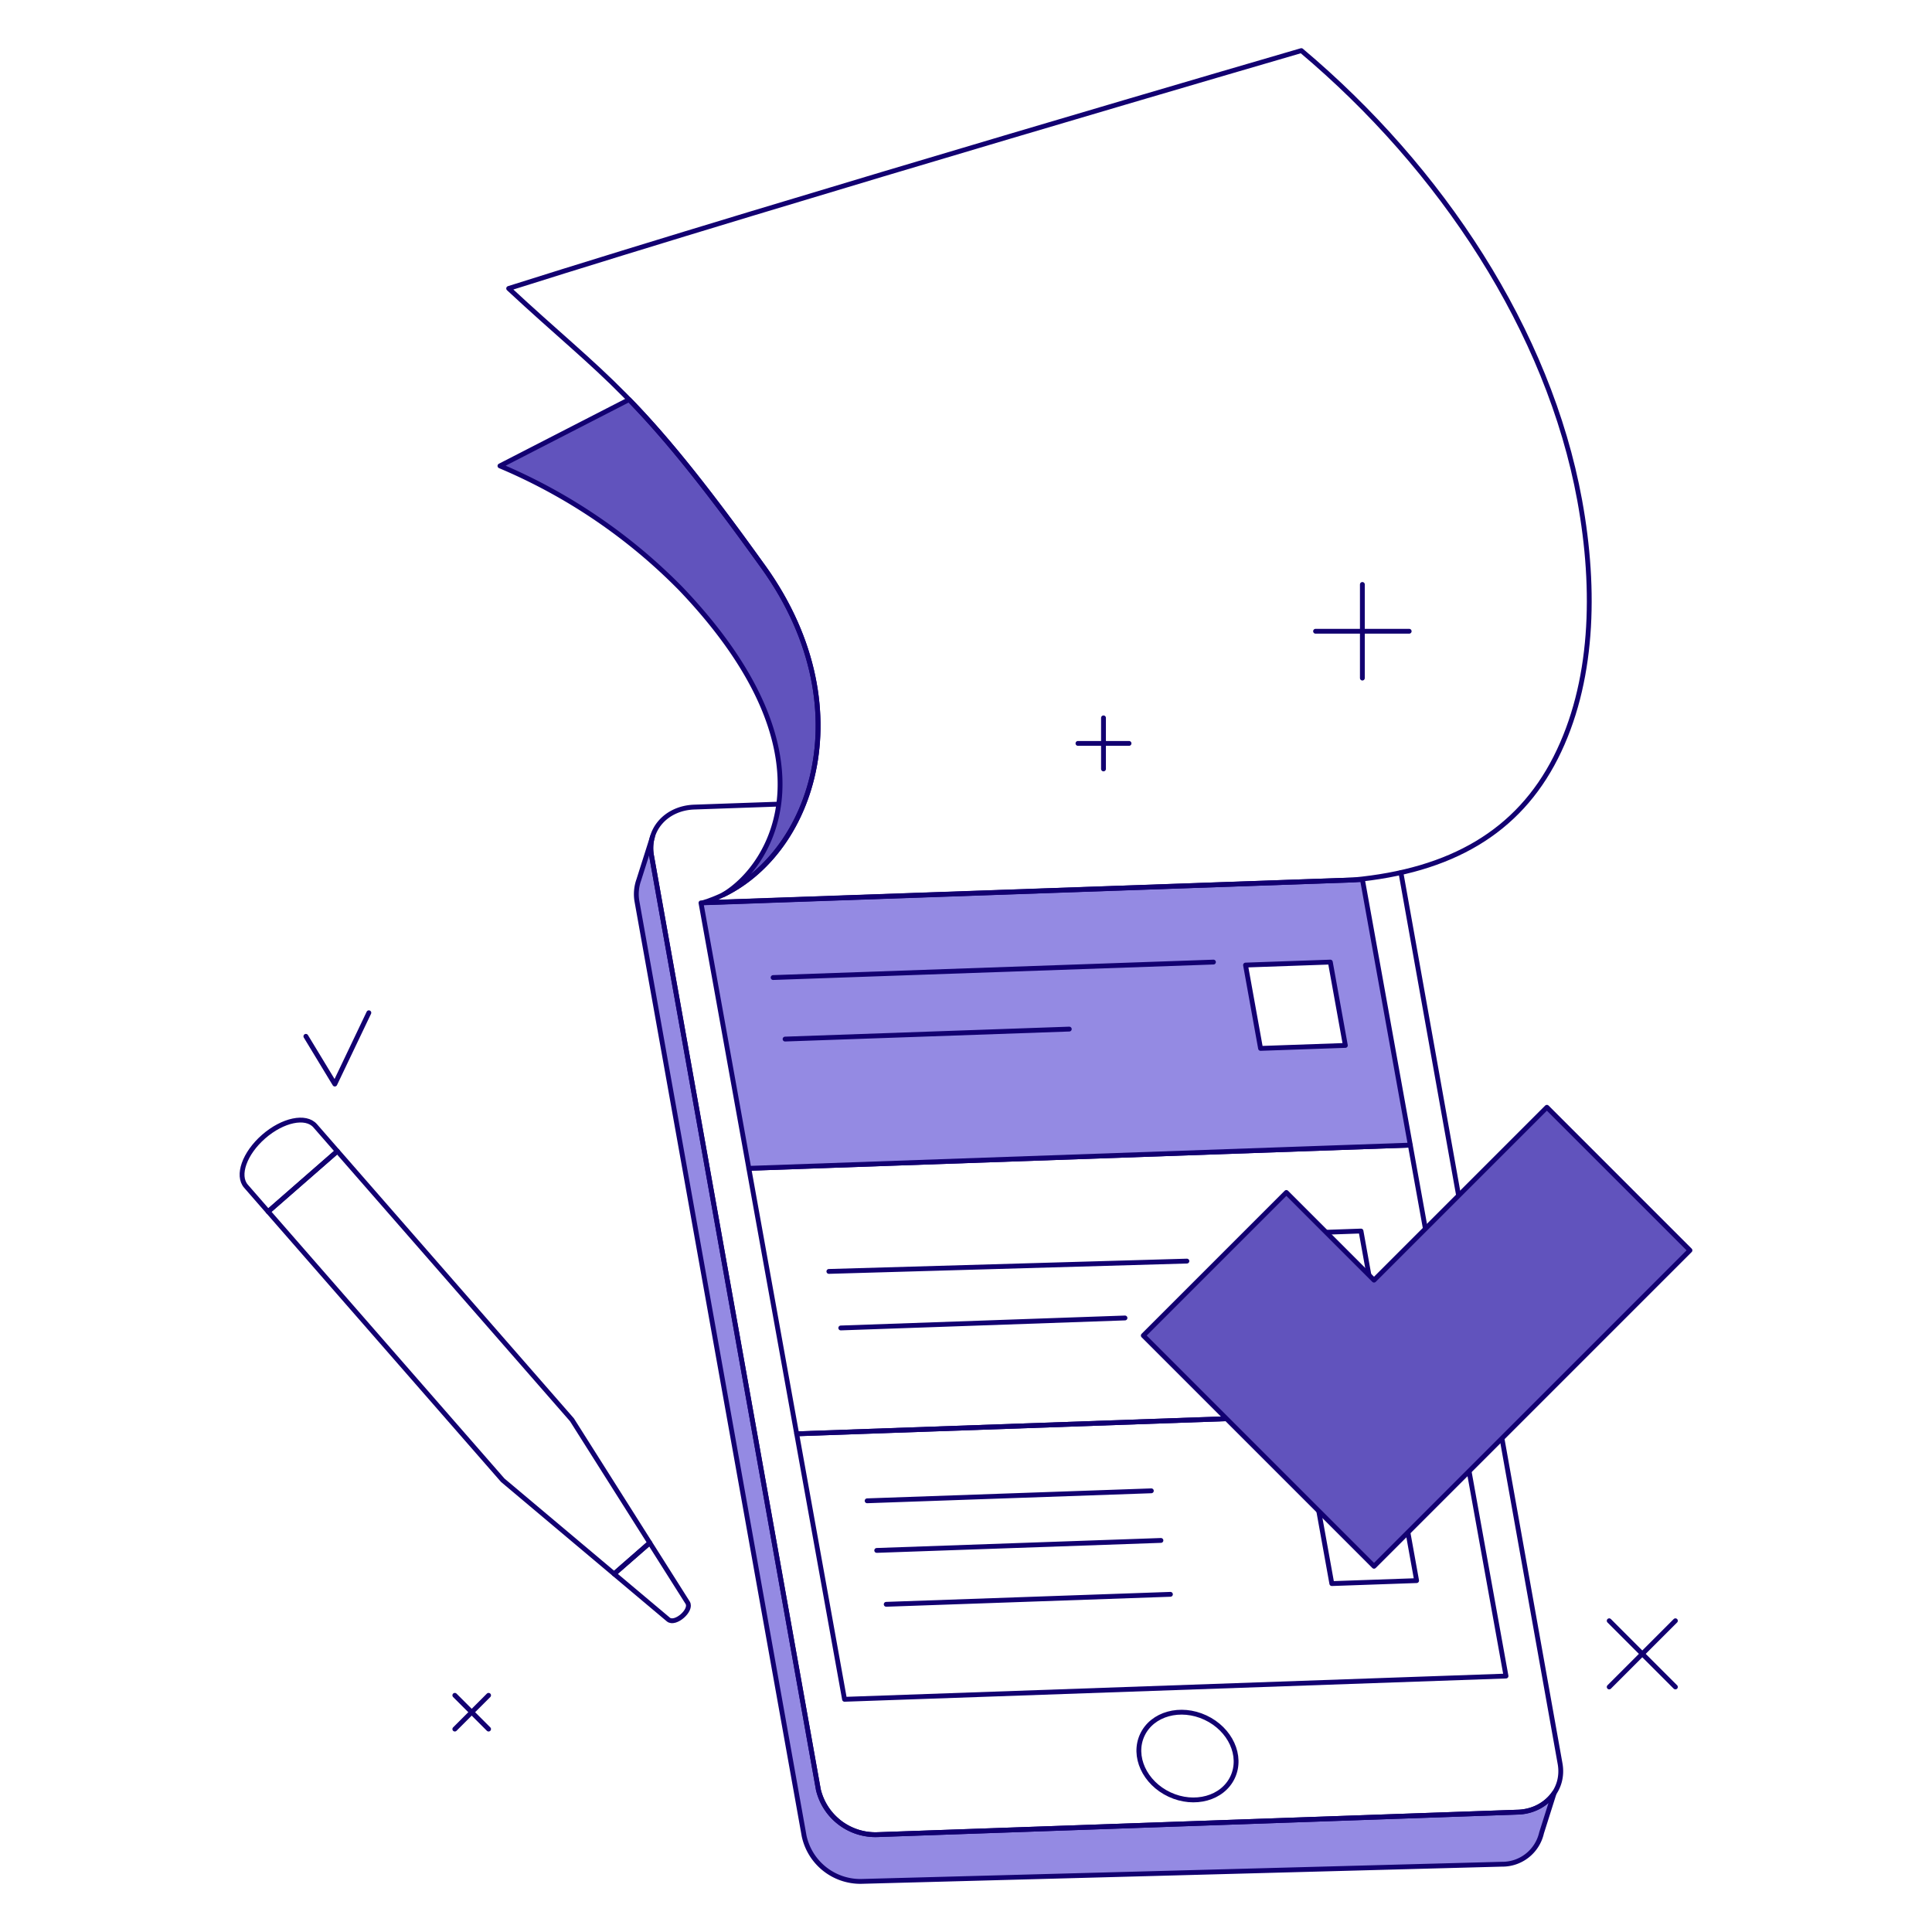 <svg xmlns="http://www.w3.org/2000/svg" fill="none" viewBox="-0.25 -0.25 200 200" id="Task-List--Streamline-Bangalore.svg"><desc>Task List Streamline Illustration: https://streamlinehq.com</desc><g id="task-list--work-task-list"><g id="tablet"><path id="Vector" fill="#948ae3" d="m156.815 187.345 -66.187 2.325a6.072 6.072 0 0 1 -6.161 -4.651L67.196 88.325a4.235 4.235 0 0 1 0.1 -1.954l-1.426 4.489a4.369 4.369 0 0 0 -0.172 2.258L82.992 189.807A5.96 5.96 0 0 0 88.877 194.513l66.327 -1.78a4.161 4.161 0 0 0 4.127 -3.243l1.303 -4.115a4.705 4.705 0 0 1 -3.818 1.97Z" stroke-width="0.5"></path><path id="Vector_2" stroke="#120071" stroke-linecap="round" stroke-linejoin="round" d="m156.815 187.345 -66.187 2.325a6.072 6.072 0 0 1 -6.161 -4.651L67.196 88.325a4.235 4.235 0 0 1 0.1 -1.954l-1.426 4.489a4.369 4.369 0 0 0 -0.172 2.258L82.992 189.807A5.96 5.96 0 0 0 88.877 194.513l66.327 -1.78a4.161 4.161 0 0 0 4.127 -3.243l1.303 -4.115a4.705 4.705 0 0 1 -3.818 1.97Z" stroke-width="0.5"></path><path id="Vector_3" stroke="#120071" stroke-linecap="round" stroke-linejoin="round" d="m80.367 82.992 -8.738 0.307c-2.926 0.1 -4.91 2.352 -4.433 5.024l17.272 96.694a6.075 6.075 0 0 0 6.161 4.652l66.187 -2.325c2.925 -0.1 4.91 -2.352 4.432 -5.024l-16.476 -92.239" stroke-width="0.5"></path><path id="Vector_4" stroke="#120071" stroke-linecap="round" stroke-linejoin="round" d="M127.355 183.718c1.026 -2.198 -0.236 -4.959 -2.82 -6.164 -2.584 -1.204 -5.509 -0.398 -6.535 1.801 -1.025 2.199 0.237 4.959 2.82 6.164 2.584 1.205 5.509 0.398 6.535 -1.801Z" stroke-width="0.5"></path><path id="Vector_5" stroke="#120071" stroke-linecap="round" stroke-linejoin="round" d="m150.698 145.773 -68.476 2.406 -4.954 -27.482 68.476 -2.406 4.954 27.482Z" stroke-width="0.5"></path><path id="Vector_6" stroke="#120071" stroke-linecap="round" stroke-linejoin="round" d="m122.618 130.298 -37.063 1.069" stroke-width="0.5"></path><path id="Vector_7" stroke="#120071" stroke-linecap="round" stroke-linejoin="round" d="m116.208 136.186 -29.422 1.034" stroke-width="0.5"></path><path id="Vector_8" stroke="#120071" stroke-linecap="round" stroke-linejoin="round" d="m140.641 127.187 -8.779 0.308 1.555 8.628 8.779 -0.308 -1.555 -8.628Z" stroke-width="0.5"></path><path id="Vector_9" stroke="#120071" stroke-linecap="round" stroke-linejoin="round" d="m155.652 173.255 -68.477 2.406 -4.953 -27.482 68.476 -2.406 4.954 27.482Z" stroke-width="0.5"></path><path id="Vector_10" stroke="#120071" stroke-linecap="round" stroke-linejoin="round" d="m118.937 154.079 -29.422 1.033" stroke-width="0.5"></path><path id="Vector_11" stroke="#120071" stroke-linecap="round" stroke-linejoin="round" d="m119.93 159.215 -29.422 1.034" stroke-width="0.5"></path><path id="Vector_12" stroke="#120071" stroke-linecap="round" stroke-linejoin="round" d="m120.912 164.794 -29.422 1.033" stroke-width="0.5"></path><path id="Vector_13" stroke="#120071" stroke-linecap="round" stroke-linejoin="round" d="m144.843 154.747 -8.779 0.308 1.555 8.628 8.779 -0.308 -1.555 -8.628Z" stroke-width="0.5"></path><path id="Vector_14" fill="#948ae3" d="M140.791 90.808 72.319 93.214 77.268 120.698l68.476 -2.406 -4.954 -27.483Zm-10.549 17.472L128.687 99.65l8.778 -0.309 1.555 8.629 -8.778 0.31Z" stroke-width="0.5"></path><path id="Vector_15" stroke="#120071" stroke-linecap="round" stroke-linejoin="round" d="m145.745 118.291 -68.476 2.406 -4.954 -27.481 68.476 -2.407 4.954 27.482Z" stroke-width="0.5"></path><path id="Vector_16" stroke="#120071" stroke-linecap="round" stroke-linejoin="round" d="m125.366 99.344 -45.584 1.601" stroke-width="0.5"></path><path id="Vector_17" stroke="#120071" stroke-linecap="round" stroke-linejoin="round" d="m110.442 106.281 -29.422 1.034" stroke-width="0.5"></path><path id="Vector_18" stroke="#120071" stroke-linecap="round" stroke-linejoin="round" d="m137.466 99.344 -8.779 0.309 1.555 8.627 8.78 -0.308 -1.556 -8.628Z" stroke-width="0.5"></path></g><g id="paper"><path id="Vector_19" fill="#6153bd" d="M74.652 92.359c9.523 -4.656 14.234 -19.797 4.142 -33.888 -6.315 -8.818 -10.329 -13.66 -13.921 -17.357l-13.367 6.866A57.636 57.636 0 0 1 70.224 60.691c16.269 17.052 9.609 28.535 4.428 31.668Z" stroke-width="0.5"></path><path id="Vector_20" stroke="#120071" stroke-linecap="round" stroke-linejoin="round" d="M74.652 92.359c9.523 -4.656 14.234 -19.797 4.142 -33.888 -6.315 -8.818 -10.329 -13.66 -13.921 -17.357l-13.367 6.866A57.636 57.636 0 0 1 70.224 60.691c16.269 17.052 9.609 28.535 4.428 31.668Z" stroke-width="0.5"></path><path id="Vector_21" stroke="#120071" stroke-linecap="round" stroke-linejoin="round" d="M163.279 51.543C160.064 33.971 148.927 17.15 134.463 4.988c0 0 -53.059 15.444 -82.057 24.624 10.09 9.382 13.283 10.563 26.387 28.859 10.813 15.097 4.633 31.399 -6.25 34.721l67.269 -2.349c10.142 -0.936 17.084 -4.973 20.98 -12.654 3.896 -7.682 4.194 -17.297 2.487 -26.645Z" stroke-width="0.5"></path></g><g id="stylus"><path id="Vector_22" stroke="#120071" stroke-linecap="round" stroke-linejoin="round" d="M32.376 116.288c-0.968 -1.108 -3.356 -0.605 -5.334 1.122 -1.978 1.728 -2.793 4.026 -1.829 5.134l2.294 2.631 7.164 -6.256 -2.295 -2.631Z" stroke-width="0.5"></path><path id="Vector_23" stroke="#120071" stroke-linecap="round" stroke-linejoin="round" d="m67.012 159.459 -8.053 -12.731 -24.285 -27.809 -7.164 6.256 24.285 27.809 11.53 9.695 3.687 -3.22Z" stroke-width="0.5"></path><path id="Vector_24" stroke="#120071" stroke-linecap="round" stroke-linejoin="round" d="m70.934 165.659 -3.922 -6.199 -3.691 3.22 5.615 4.721c0.706 0.591 2.485 -0.967 1.998 -1.742Z" stroke-width="0.5"></path></g><g id="elements"><g id="Group"><path id="Vector_25" stroke="#120071" stroke-linecap="round" stroke-linejoin="round" d="m166.334 167.531 6.853 6.853" stroke-width="0.5"></path><path id="Vector_26" stroke="#120071" stroke-linecap="round" stroke-linejoin="round" d="m166.334 174.384 6.853 -6.853" stroke-width="0.5"></path></g><g id="Group_2"><path id="Vector_27" stroke="#120071" stroke-linecap="round" stroke-linejoin="round" d="m46.833 175.249 3.495 3.495" stroke-width="0.5"></path><path id="Vector_28" stroke="#120071" stroke-linecap="round" stroke-linejoin="round" d="m46.833 178.744 3.495 -3.495" stroke-width="0.5"></path></g><path id="Vector_29" stroke="#120071" stroke-linecap="round" stroke-linejoin="round" d="m31.414 107.03 2.996 4.943 3.523 -7.383" stroke-width="0.5"></path><g id="Group_3"><path id="Vector_30" stroke="#120071" stroke-linecap="round" stroke-linejoin="round" d="M135.936 65.097h9.692" stroke-width="0.5"></path><path id="Vector_31" stroke="#120071" stroke-linecap="round" stroke-linejoin="round" d="M140.782 69.944v-9.692" stroke-width="0.5"></path></g><g id="Group_4"><path id="Vector_32" stroke="#120071" stroke-linecap="round" stroke-linejoin="round" d="M111.34 76.707h5.287" stroke-width="0.5"></path><path id="Vector_33" stroke="#120071" stroke-linecap="round" stroke-linejoin="round" d="M113.983 79.35v-5.287" stroke-width="0.5"></path></g></g><g id="check"><path id="Vector_34" fill="#6153bd" d="m159.883 114.375 -17.895 17.895 -9.075 -9.076 -14.81 14.811 23.885 23.885 32.706 -32.705 -14.811 -14.81Z" stroke-width="0.5"></path><path id="Vector_35" stroke="#120071" stroke-linecap="round" stroke-linejoin="round" d="m159.883 114.375 -17.895 17.895 -9.075 -9.076 -14.81 14.811 23.885 23.885 32.706 -32.705 -14.811 -14.81Z" stroke-width="0.5"></path></g></g></svg>